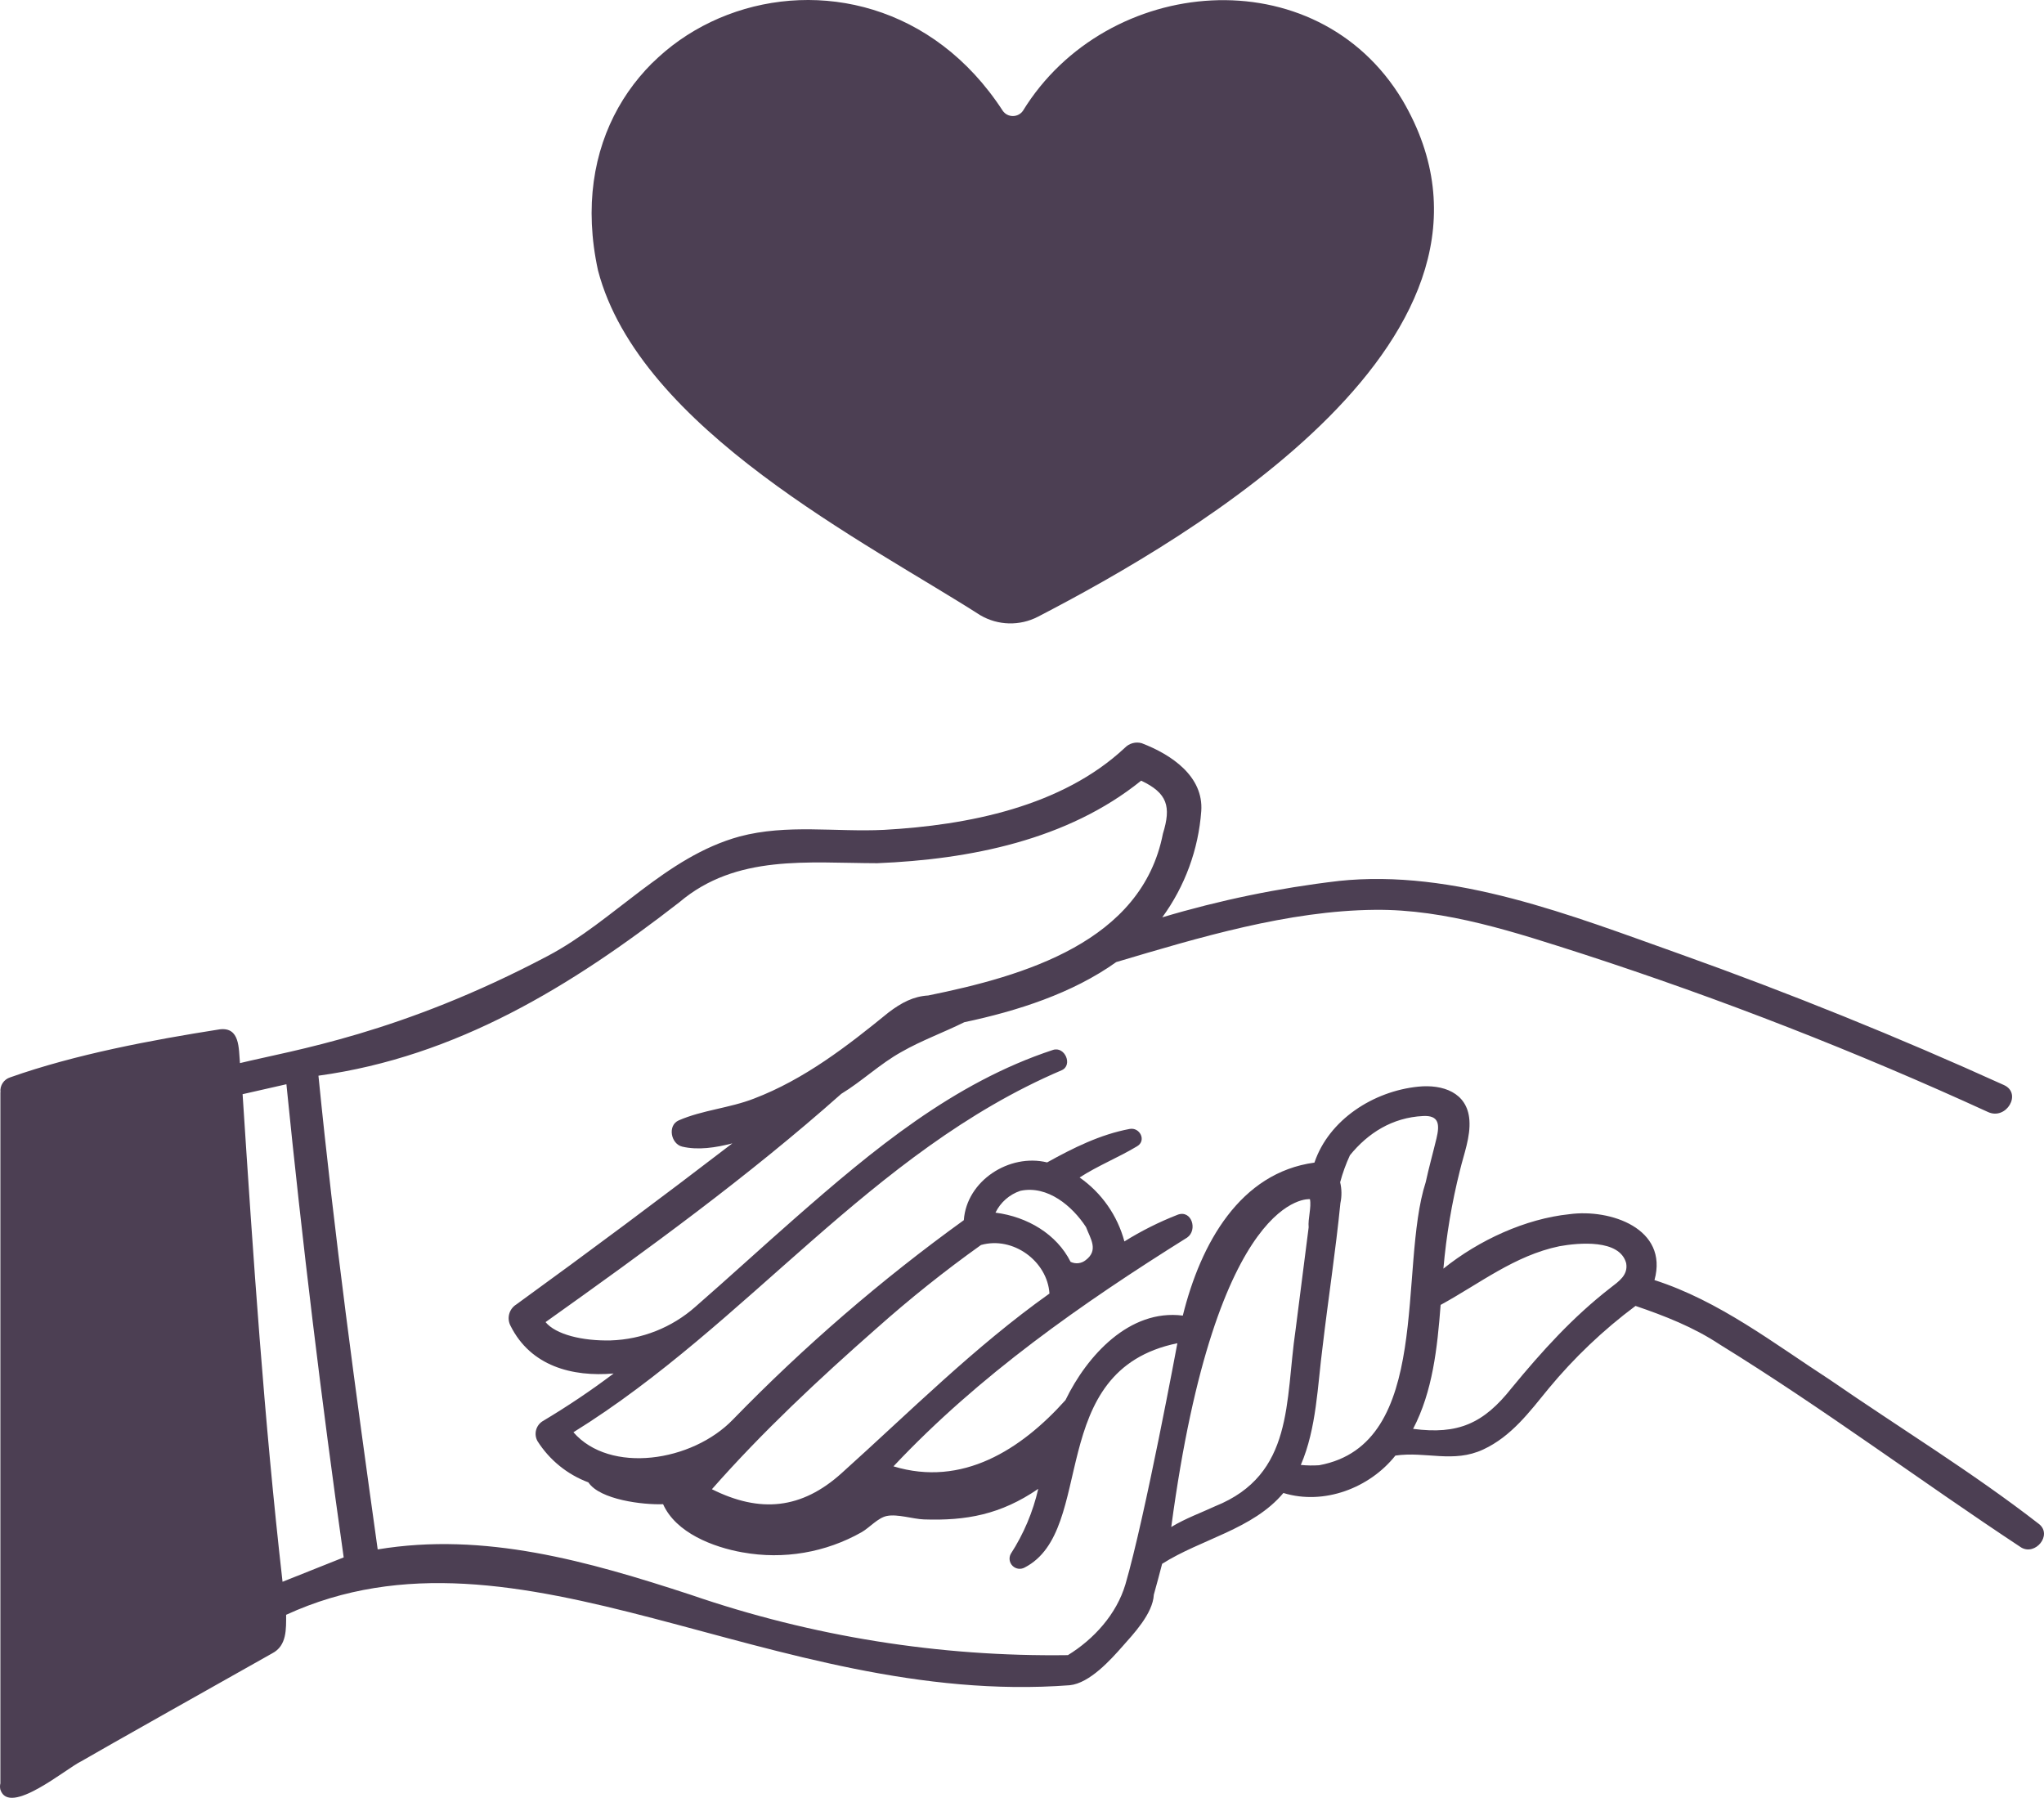 <svg width="83" height="73" viewBox="0 0 83 73" fill="none" xmlns="http://www.w3.org/2000/svg">
<path d="M40.719 4.499C35.094 -4.163 22.025 0.603 24.283 10.98C25.968 17.423 35.211 22.035 39.808 24.982H39.809C40.526 25.402 41.41 25.424 42.149 25.041C48.315 21.844 62.55 13.606 56.95 4.068C53.445 -1.779 44.937 -1.03 41.538 4.499C41.445 4.633 41.292 4.712 41.129 4.712C40.965 4.712 40.812 4.633 40.719 4.499L40.719 4.499Z" fill="#4C3F53"/>
<path d="M74.312 56.029C72.022 54.544 69.814 52.824 67.183 51.977C67.76 49.882 65.389 49.075 63.727 49.302C61.948 49.486 60.059 50.35 58.614 51.511L58.612 51.51C58.73 50.164 58.954 48.83 59.284 47.52C59.441 46.864 59.718 46.162 59.667 45.476C59.583 44.352 58.575 44.023 57.589 44.123C55.766 44.308 53.963 45.467 53.375 47.207C50.36 47.616 48.758 50.477 48.03 53.419C45.865 53.143 44.142 55.043 43.265 56.851C41.463 58.862 39.074 60.391 36.281 59.54C39.757 55.843 43.926 52.929 48.206 50.251C48.643 49.947 48.39 49.107 47.816 49.325L47.815 49.326C47.064 49.619 46.342 49.982 45.658 50.408C45.377 49.356 44.733 48.436 43.84 47.811C44.596 47.323 45.403 47.007 46.17 46.546C46.566 46.317 46.288 45.763 45.872 45.84C44.678 46.063 43.576 46.612 42.52 47.199C40.983 46.824 39.251 47.945 39.138 49.543V49.544C35.785 51.963 32.65 54.67 29.768 57.634C28.103 59.367 24.765 59.856 23.285 58.156C30.364 53.768 35.345 46.771 43.106 43.459C43.578 43.258 43.242 42.471 42.757 42.632C38.709 43.965 35.425 46.708 32.27 49.475C30.922 50.657 29.593 51.879 28.234 53.064C27.284 53.904 26.069 54.386 24.8 54.427C23.648 54.454 22.568 54.187 22.153 53.684C26.254 50.765 30.383 47.771 34.16 44.416C35.013 43.896 35.735 43.195 36.607 42.712C37.42 42.247 38.318 41.923 39.156 41.507C41.31 41.051 43.546 40.335 45.326 39.065C48.675 38.069 52.313 36.975 55.833 36.943C58.726 36.913 61.568 37.868 64.295 38.742H64.295C69.893 40.562 75.381 42.703 80.731 45.155C81.471 45.491 82.119 44.397 81.374 44.058C77.061 42.103 72.669 40.327 68.2 38.732C63.847 37.185 59.044 35.27 54.346 35.772L54.346 35.773C51.924 36.056 49.531 36.55 47.196 37.248C48.117 35.986 48.665 34.492 48.779 32.936C48.879 31.517 47.558 30.637 46.368 30.18V30.179C46.123 30.107 45.857 30.178 45.679 30.361C43.122 32.755 39.305 33.507 35.896 33.696C33.928 33.792 31.96 33.453 30.032 33.965C27.018 34.792 24.952 37.383 22.25 38.812C16.254 41.983 11.903 42.64 9.744 43.167C9.691 42.568 9.747 41.696 8.922 41.796C6.162 42.229 3.054 42.811 0.415 43.745C0.154 43.826 -0.013 44.082 0.02 44.352H0.016V72.413C-0.005 72.497 -0.005 72.585 0.016 72.669C0.375 73.768 2.699 71.8 3.301 71.515C4.066 71.065 9.346 68.094 11.055 67.132C11.652 66.823 11.618 66.143 11.619 65.568C21.075 61.223 31.322 69.343 43.437 68.428C44.254 68.347 45.121 67.37 45.573 66.859C46.017 66.356 46.814 65.523 46.853 64.752C46.969 64.335 47.082 63.917 47.19 63.498C48.776 62.49 50.878 62.099 52.114 60.622C53.762 61.128 55.615 60.421 56.662 59.103C57.893 58.923 59.017 59.421 60.23 58.855C61.374 58.323 62.103 57.335 62.879 56.388V56.387C63.919 55.13 65.105 54.001 66.413 53.026C67.606 53.433 68.772 53.889 69.829 54.589C74.02 57.171 77.974 60.129 82.075 62.835C82.647 63.175 83.345 62.336 82.806 61.889C80.094 59.782 77.137 57.979 74.31 56.028L74.312 56.029ZM41.435 48.352C42.539 48.118 43.547 48.975 44.1 49.826C44.276 50.291 44.622 50.761 44.089 51.165C43.915 51.307 43.675 51.335 43.473 51.236C42.91 50.115 41.726 49.406 40.423 49.239C40.626 48.82 40.992 48.5 41.435 48.352ZM35.585 53.945V53.945C36.939 52.739 38.357 51.606 39.834 50.553C41.136 50.184 42.531 51.21 42.615 52.524C39.575 54.684 36.944 57.328 34.184 59.809C32.553 61.285 30.864 61.446 28.908 60.469C30.957 58.139 33.264 55.986 35.584 53.945L35.585 53.945ZM11.473 64.227C10.724 57.644 10.281 51.037 9.851 44.429L11.63 44.025C12.276 50.444 13.05 56.848 13.956 63.237C13.129 63.569 12.302 63.899 11.473 64.227V64.227ZM45.698 64.335C45.34 65.542 44.421 66.556 43.364 67.206C38.153 67.279 32.969 66.449 28.042 64.753C23.867 63.387 19.672 62.194 15.337 62.913C14.43 56.432 13.581 50.188 12.931 43.678C18.537 42.907 23.206 40.04 27.587 36.635C29.898 34.675 32.814 35.045 35.62 35.05C39.379 34.897 43.348 34.112 46.339 31.698C47.405 32.205 47.565 32.745 47.222 33.852C46.367 38.242 41.593 39.628 37.691 40.421C37.101 40.455 36.611 40.706 36.079 41.112C34.402 42.479 32.663 43.826 30.619 44.607C29.627 44.994 28.523 45.073 27.562 45.492C27.094 45.696 27.243 46.45 27.702 46.558C28.341 46.71 29.062 46.601 29.739 46.425C26.843 48.646 23.917 50.827 20.964 52.968C20.669 53.152 20.568 53.534 20.734 53.84C21.552 55.469 23.233 55.916 24.918 55.77C23.994 56.466 23.034 57.111 22.04 57.703C21.762 57.872 21.667 58.231 21.826 58.516C22.313 59.283 23.038 59.872 23.892 60.191C24.362 60.898 26.118 61.109 26.926 61.077C27.446 62.239 28.953 62.822 30.159 63.035L30.159 63.034C31.817 63.334 33.528 63.042 34.993 62.211C35.309 62.028 35.65 61.63 36.008 61.556C36.441 61.466 37.065 61.678 37.514 61.695C39.233 61.754 40.636 61.499 42.16 60.454C41.945 61.391 41.568 62.284 41.045 63.092C40.957 63.252 40.986 63.451 41.116 63.58C41.245 63.709 41.444 63.738 41.605 63.65C44.551 62.135 42.391 55.65 47.809 54.541C47.809 54.542 46.5 61.591 45.698 64.337L45.698 64.335ZM49.343 61.16C48.806 61.411 48.132 61.655 47.561 62.003C49.395 48.298 53.192 48.691 53.192 48.691C53.259 49.015 53.106 49.493 53.14 49.836C52.963 51.225 52.785 52.616 52.608 54.005C52.181 56.9 52.552 59.871 49.343 61.16L49.343 61.16ZM53.566 59.495C53.319 59.512 53.069 59.508 52.822 59.483C53.465 57.99 53.499 56.263 53.708 54.672C53.936 52.733 54.236 50.794 54.429 48.854C54.489 48.574 54.486 48.283 54.419 48.005C54.52 47.629 54.652 47.262 54.816 46.909C55.545 46.011 56.532 45.377 57.788 45.315C58.441 45.282 58.464 45.665 58.331 46.223C58.189 46.816 58.023 47.403 57.894 48C56.767 51.482 58.197 58.646 53.567 59.495L53.566 59.495ZM65.394 52.293C63.857 53.487 62.619 54.859 61.387 56.354C60.243 57.804 59.205 58.259 57.381 58.018C58.175 56.503 58.365 54.739 58.499 52.985C60.082 52.121 61.505 50.98 63.32 50.603C64.104 50.461 65.767 50.307 66.033 51.288C66.122 51.776 65.73 52.032 65.394 52.293L65.394 52.293Z" fill="#4C3F53"/>
</svg>
